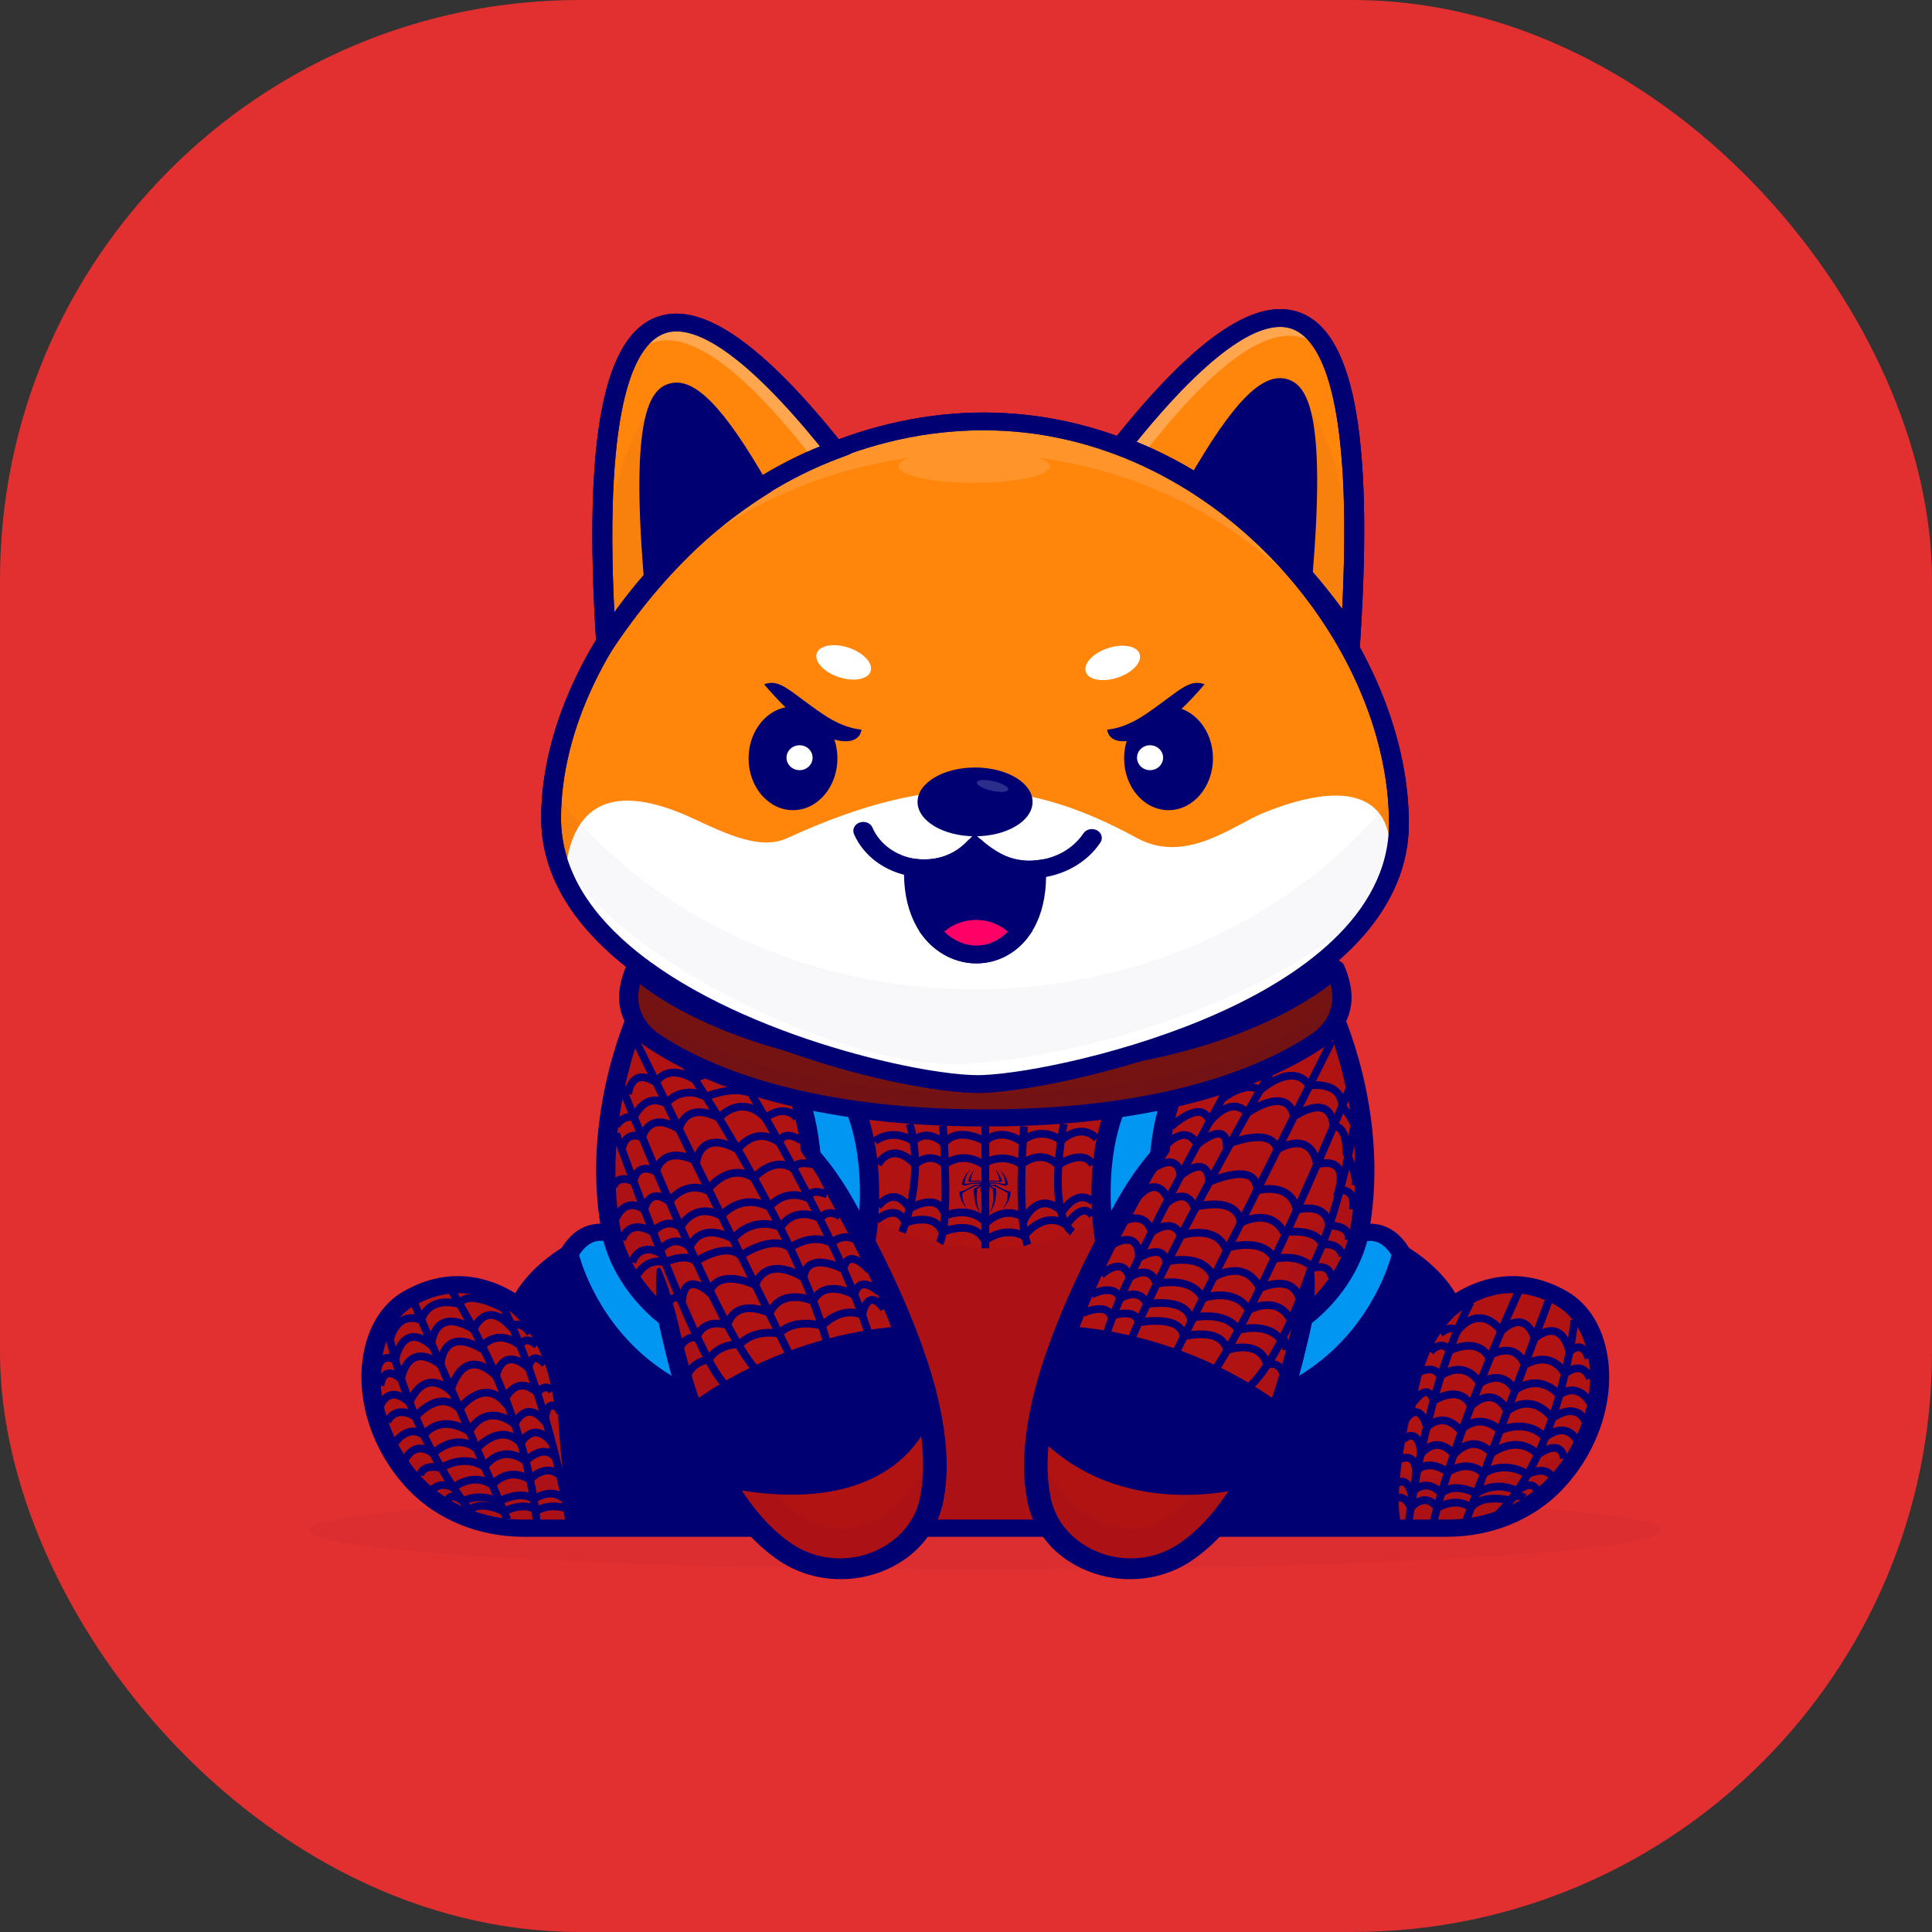 <svg width="50" height="50" viewBox="0 0 50 50" fill="none" xmlns="http://www.w3.org/2000/svg">
<rect x="0" y="0" width="50" height="50" fill="#333333" stroke="none"/>
<rect width="50" height="50" rx="15" fill="#E22F2F"/>
<g opacity="0.3">
<g opacity="0.3">
<path opacity="0.3" d="M43 39.606C43 40.163 35.165 40.613 25.5 40.613C15.835 40.613 8 40.163 8 39.606C8 39.05 15.835 38.599 25.5 38.599C35.165 38.599 43 39.05 43 39.606Z" fill="#000072"/>
</g>
</g>
<path d="M40.23 38.346C39.535 39.068 38.517 39.475 37.453 39.475H13.546C12.482 39.475 11.463 39.068 10.768 38.346C10.385 37.947 10.101 37.502 9.91 37.047C9.91 37.047 9.91 37.047 9.91 37.047C9.31 35.619 9.615 34.087 10.573 33.536C12.18 32.609 13.42 33.742 13.42 33.742C13.557 33.453 13.743 33.202 13.951 32.988C14.734 32.176 15.831 31.867 15.831 31.867C15.235 28.799 16.567 26.019 16.567 26.019C16.567 26.019 19.848 28.243 25.499 28.243C31.15 28.243 34.432 26.019 34.432 26.019C34.432 26.019 35.764 28.799 35.167 31.867C35.167 31.867 36.924 32.362 37.578 33.742C37.578 33.742 38.818 32.609 40.426 33.536C41.688 34.263 41.818 36.696 40.23 38.346Z" fill="#B11313"/>
<g opacity="0.3">
<g opacity="0.3">
<path opacity="0.3" d="M14.377 36.57C14.598 34.647 13.424 33.818 13.424 33.818C13.561 33.529 13.747 33.278 13.955 33.063C15.777 35.018 14.377 36.57 14.377 36.57Z" fill="#000072"/>
</g>
</g>
<g opacity="0.3">
<g opacity="0.3">
<path opacity="0.3" d="M36.635 36.57C36.413 34.647 37.588 33.818 37.588 33.818C37.451 33.529 37.265 33.278 37.057 33.063C35.235 35.018 36.635 36.57 36.635 36.57Z" fill="#000072"/>
</g>
</g>
<g opacity="0.3">
<g opacity="0.3">
<path opacity="0.3" d="M36.821 38.185C36.651 38.147 36.475 38.134 36.301 38.151C36.053 38.175 35.625 38.213 34.998 38.255C34.054 38.319 33.23 37.683 33.166 36.836C33.138 36.472 33.199 36.19 33.221 36.103C32.974 37.047 32.519 37.918 32.242 38.395C30.834 38.448 29.049 38.491 26.843 38.503C26.724 34.68 29.201 31.096 29.201 31.096C25.407 33.818 21.811 31.096 21.811 31.096C24.314 35.081 24.184 38.337 24.184 38.337L24.606 38.505C22.197 38.496 20.27 38.451 18.77 38.395C18.492 37.918 18.037 37.047 17.791 36.103C17.813 36.194 17.878 36.495 17.842 36.88C17.763 37.709 16.939 38.318 16.014 38.255C15.386 38.213 14.959 38.175 14.71 38.151C14.536 38.134 14.36 38.147 14.19 38.185C11.47 38.792 9.963 37.177 9.914 37.124C10.105 37.578 10.389 38.023 10.772 38.422C11.467 39.145 12.486 39.551 13.549 39.551H25.506H37.462C38.526 39.551 39.545 39.145 40.239 38.422C40.623 38.023 40.907 37.578 41.097 37.124C41.049 37.177 39.541 38.792 36.821 38.185Z" fill="#000072"/>
</g>
</g>
<g opacity="0.3">
<g opacity="0.3">
<path opacity="0.3" d="M17.785 36.102C17.78 36.083 17.777 36.073 17.777 36.073C17.78 36.082 17.782 36.092 17.785 36.102Z" fill="#000072"/>
</g>
</g>
<g opacity="0.3">
<g opacity="0.3">
<path opacity="0.3" d="M33.221 36.102C33.223 36.092 33.226 36.082 33.228 36.073C33.228 36.073 33.225 36.083 33.221 36.102Z" fill="#000072"/>
</g>
</g>
<path d="M25.496 39.327H37.453C38.456 39.327 39.4 38.944 40.042 38.276C40.873 37.413 41.282 36.218 41.111 35.157C41.011 34.535 40.712 34.04 40.292 33.798C38.87 32.978 37.8 33.932 37.755 33.972C37.697 34.025 37.613 34.049 37.532 34.035C37.451 34.021 37.383 33.972 37.35 33.904C36.747 32.633 35.109 32.159 35.093 32.155C34.974 32.121 34.901 32.014 34.923 31.904C35.397 29.466 34.613 27.184 34.313 26.437C33.415 26.963 30.323 28.54 25.499 28.54C20.675 28.54 17.583 26.963 16.685 26.437C16.385 27.184 15.601 29.466 16.076 31.904C16.097 32.014 16.024 32.121 15.906 32.155C15.889 32.159 14.248 32.638 13.648 33.904C13.616 33.972 13.547 34.021 13.466 34.035C13.385 34.049 13.301 34.025 13.243 33.972C13.199 33.932 12.119 32.983 10.706 33.798C10.286 34.04 9.987 34.535 9.887 35.157C9.716 36.218 10.125 37.413 10.956 38.276C11.599 38.944 12.543 39.327 13.546 39.327H25.496ZM37.453 39.772H13.546C12.398 39.772 11.318 39.332 10.581 38.566C9.659 37.608 9.205 36.278 9.397 35.093C9.519 34.333 9.889 33.741 10.438 33.424C11.745 32.67 12.848 33.163 13.333 33.469C13.948 32.46 15.088 31.965 15.554 31.797C15.036 28.774 16.284 26.119 16.339 26.006C16.369 25.943 16.429 25.896 16.503 25.879C16.577 25.861 16.655 25.875 16.716 25.916C16.748 25.938 20.007 28.096 25.499 28.096C30.991 28.096 34.25 25.938 34.283 25.916C34.343 25.875 34.422 25.861 34.495 25.879C34.569 25.896 34.629 25.943 34.659 26.006C34.714 26.119 35.963 28.774 35.444 31.797C35.91 31.965 37.05 32.46 37.665 33.469C38.15 33.163 39.252 32.67 40.56 33.424C41.109 33.741 41.479 34.333 41.602 35.093C41.793 36.278 41.339 37.608 40.417 38.566C39.68 39.332 38.6 39.772 37.453 39.772Z" fill="#000072"/>
<path d="M13.56 33.636C13.587 33.653 13.6 33.662 13.618 33.675C13.636 33.686 13.651 33.697 13.667 33.709C13.699 33.733 13.726 33.757 13.755 33.781C13.785 33.805 13.81 33.831 13.836 33.857C13.864 33.882 13.889 33.908 13.912 33.935C14.011 34.041 14.094 34.156 14.168 34.274C14.316 34.51 14.415 34.764 14.483 35.021C14.55 35.278 14.575 35.539 14.575 35.797C14.575 35.926 14.559 36.055 14.55 36.182C14.528 36.309 14.505 36.435 14.475 36.559C14.47 36.583 14.444 36.598 14.417 36.593C14.397 36.589 14.383 36.575 14.379 36.557L14.379 36.554C14.354 36.43 14.339 36.307 14.321 36.185L14.286 36.004C14.273 35.944 14.268 35.883 14.25 35.824C14.217 35.707 14.199 35.588 14.157 35.474C14.139 35.417 14.124 35.359 14.104 35.302L14.04 35.135C13.952 34.915 13.845 34.704 13.715 34.509C13.681 34.461 13.65 34.411 13.613 34.366L13.56 34.297L13.503 34.231C13.467 34.185 13.425 34.145 13.386 34.104C13.366 34.084 13.346 34.063 13.325 34.046C13.316 34.037 13.305 34.026 13.296 34.019C13.288 34.012 13.274 34 13.273 33.999L13.22 33.902C13.162 33.799 13.209 33.673 13.325 33.622C13.403 33.587 13.492 33.595 13.56 33.636Z" fill="#000072"/>
<path d="M37.714 33.999C37.713 34 37.699 34.012 37.691 34.019C37.682 34.026 37.672 34.037 37.662 34.046C37.641 34.063 37.621 34.084 37.601 34.104C37.562 34.145 37.52 34.185 37.484 34.231L37.427 34.297L37.374 34.366C37.337 34.411 37.306 34.461 37.272 34.509C37.142 34.704 37.035 34.915 36.947 35.135L36.883 35.302C36.863 35.359 36.849 35.417 36.83 35.474C36.788 35.588 36.77 35.707 36.737 35.824C36.719 35.883 36.714 35.944 36.702 36.004L36.666 36.185C36.648 36.307 36.633 36.43 36.608 36.554L36.608 36.557C36.603 36.581 36.578 36.597 36.551 36.593C36.531 36.59 36.516 36.576 36.512 36.559C36.482 36.435 36.459 36.309 36.437 36.182C36.428 36.055 36.412 35.926 36.412 35.797C36.412 35.539 36.437 35.278 36.504 35.021C36.572 34.764 36.671 34.51 36.819 34.274C36.893 34.156 36.976 34.041 37.075 33.935C37.098 33.908 37.124 33.882 37.151 33.857C37.177 33.831 37.202 33.805 37.232 33.781C37.261 33.757 37.288 33.733 37.32 33.709C37.337 33.697 37.351 33.686 37.369 33.675C37.387 33.662 37.4 33.653 37.427 33.636C37.534 33.571 37.679 33.596 37.751 33.691C37.8 33.756 37.804 33.837 37.767 33.902L37.714 33.999Z" fill="#000072"/>
<path d="M16.079 31.917L16.099 32.095L16.124 32.293C16.133 32.361 16.145 32.429 16.152 32.5C16.159 32.571 16.163 32.645 16.159 32.724L16.159 32.724C16.159 32.737 16.147 32.747 16.133 32.746C16.128 32.746 16.123 32.744 16.119 32.742C16.047 32.696 15.984 32.643 15.93 32.586C15.874 32.529 15.829 32.467 15.784 32.403C15.741 32.339 15.702 32.272 15.668 32.202C15.651 32.166 15.635 32.131 15.622 32.094C15.615 32.075 15.608 32.056 15.603 32.036C15.597 32.015 15.592 32 15.587 31.97C15.566 31.849 15.658 31.735 15.793 31.715C15.928 31.696 16.055 31.779 16.077 31.9C16.077 31.904 16.078 31.908 16.078 31.912L16.079 31.917Z" fill="#000072"/>
<path d="M35.417 31.97C35.412 32 35.408 32.015 35.402 32.036C35.396 32.056 35.39 32.075 35.383 32.094C35.37 32.131 35.353 32.166 35.337 32.202C35.303 32.272 35.263 32.339 35.22 32.403C35.176 32.467 35.13 32.529 35.075 32.586C35.02 32.643 34.958 32.696 34.885 32.742C34.874 32.749 34.858 32.747 34.85 32.736C34.847 32.733 34.846 32.729 34.845 32.724L34.845 32.724C34.841 32.645 34.846 32.571 34.853 32.5C34.859 32.429 34.871 32.361 34.88 32.293L34.905 32.095L34.925 31.917L34.926 31.913C34.94 31.79 35.062 31.701 35.198 31.714C35.334 31.726 35.433 31.835 35.419 31.957C35.419 31.962 35.418 31.966 35.417 31.97Z" fill="#000072"/>
<path d="M17.277 34.119C17.277 34.119 16.144 33.331 15.83 31.944C15.83 31.944 15.177 31.648 14.727 32.448C14.727 32.448 15.247 34.891 17.777 36.074C17.777 36.074 17.412 34.817 17.277 34.119Z" fill="#0096F2"/>
<path d="M14.988 32.481C15.09 32.854 15.64 34.557 17.391 35.611C17.28 35.208 17.133 34.651 17.049 34.239C16.787 34.035 15.932 33.296 15.618 32.116C15.475 32.094 15.219 32.12 14.988 32.481ZM17.777 36.297C17.738 36.297 17.699 36.289 17.663 36.272C15.056 35.053 14.505 32.595 14.483 32.491C14.473 32.442 14.48 32.392 14.505 32.349C14.787 31.849 15.155 31.707 15.414 31.677C15.701 31.642 15.917 31.736 15.941 31.746C16.009 31.777 16.057 31.834 16.072 31.9C16.363 33.185 17.419 33.937 17.429 33.945C17.478 33.979 17.511 34.028 17.521 34.082C17.652 34.762 18.013 36.006 18.017 36.019C18.041 36.104 18.008 36.194 17.931 36.248C17.887 36.281 17.832 36.297 17.777 36.297Z" fill="#000072"/>
<path d="M33.726 34.119C33.726 34.119 34.86 33.331 35.174 31.944C35.174 31.944 35.827 31.648 36.277 32.448C36.277 32.448 35.757 34.891 33.227 36.074C33.227 36.074 33.592 34.817 33.726 34.119Z" fill="#0096F2"/>
<path d="M33.952 34.239C33.868 34.651 33.721 35.208 33.61 35.611C35.361 34.557 35.911 32.854 36.013 32.481C35.873 32.261 35.709 32.139 35.522 32.117C35.469 32.111 35.422 32.113 35.383 32.119C35.068 33.298 34.215 34.035 33.952 34.239ZM33.224 36.297C33.169 36.297 33.115 36.281 33.07 36.248C32.993 36.194 32.96 36.104 32.985 36.019C32.988 36.006 33.349 34.762 33.48 34.082C33.49 34.028 33.523 33.979 33.572 33.945C33.583 33.937 34.639 33.185 34.929 31.9C34.944 31.834 34.992 31.777 35.06 31.746C35.084 31.736 35.3 31.642 35.587 31.677C35.846 31.707 36.215 31.849 36.496 32.349C36.521 32.393 36.529 32.442 36.518 32.491C36.496 32.595 35.946 35.053 33.339 36.272C33.303 36.288 33.263 36.297 33.224 36.297Z" fill="#000072"/>
<path d="M20.695 28.445C20.695 28.445 21.121 29.528 20.998 31.107L22.401 32.201C22.401 32.201 22.768 30.294 22.143 28.709L20.695 28.445Z" fill="#0096F2"/>
<path d="M21.249 31.01L22.208 31.758C22.273 31.149 22.329 29.956 21.95 28.9L21.039 28.734C21.157 29.173 21.314 29.982 21.249 31.01ZM22.397 32.422C22.338 32.422 22.28 32.403 22.234 32.367L20.832 31.273C20.773 31.227 20.742 31.159 20.747 31.09C20.864 29.581 20.461 28.528 20.457 28.518C20.428 28.442 20.446 28.358 20.504 28.298C20.563 28.238 20.653 28.211 20.74 28.226L22.188 28.49C22.274 28.506 22.344 28.56 22.373 28.634C23.011 30.254 22.656 32.157 22.641 32.237C22.626 32.316 22.564 32.382 22.48 32.409C22.453 32.418 22.425 32.422 22.397 32.422Z" fill="#000072"/>
<path d="M30.307 28.445C30.307 28.445 29.881 29.528 30.004 31.107L28.601 32.201C28.601 32.201 28.235 30.294 28.859 28.709L30.307 28.445Z" fill="#0096F2"/>
<path d="M29.049 28.9C28.67 29.958 28.725 31.15 28.791 31.758L29.75 31.01C29.685 29.982 29.842 29.173 29.96 28.734L29.049 28.9ZM28.602 32.422C28.574 32.422 28.546 32.418 28.519 32.409C28.435 32.382 28.373 32.316 28.358 32.237C28.343 32.157 27.988 30.254 28.627 28.634C28.655 28.56 28.726 28.506 28.811 28.49L30.259 28.226C30.346 28.21 30.437 28.238 30.495 28.298C30.554 28.358 30.571 28.442 30.542 28.518C30.535 28.534 30.135 29.585 30.252 31.09C30.258 31.159 30.226 31.227 30.168 31.273L28.765 32.367C28.719 32.403 28.661 32.422 28.602 32.422Z" fill="#000072"/>
<path d="M24.101 38.856C23.748 40.41 21.736 41.122 20.322 40.169C19.215 39.424 18 37.719 17.249 33.982C17.178 33.623 17.11 33.246 17.047 32.849L17.525 32.443L20.694 29.748C20.694 29.748 23.815 34.082 24.161 37.404V37.405C24.215 37.92 24.203 38.41 24.101 38.856Z" fill="#B11313"/>
<g opacity="0.3">
<g opacity="0.3">
<path opacity="0.3" d="M24.1 38.856C23.747 40.41 21.735 41.122 20.321 40.169C19.215 39.424 17.999 37.719 17.248 33.982C16.192 33.411 15.829 31.943 15.829 31.943C15.373 29.994 15.899 28.197 15.899 28.197C15.798 30.569 16.849 31.701 17.282 32.064C17.402 32.166 17.487 32.296 17.523 32.441C17.524 32.441 17.524 32.442 17.524 32.443C18.298 35.514 19.594 39.254 21.474 39.522C23.29 39.781 24.072 37.66 24.16 37.405C24.215 37.92 24.202 38.41 24.1 38.856Z" fill="#000072"/>
</g>
</g>
<path d="M20.966 29.541C21.327 29.894 21.613 30.287 21.871 30.693C22 30.897 22.117 31.105 22.233 31.315C22.349 31.524 22.463 31.734 22.574 31.946C23.019 32.791 23.424 33.657 23.76 34.548C24.097 35.438 24.368 36.358 24.467 37.316C24.515 37.794 24.517 38.283 24.427 38.773C24.407 38.893 24.378 39.022 24.334 39.146C24.294 39.272 24.238 39.392 24.176 39.511C24.048 39.745 23.877 39.962 23.673 40.149C23.262 40.52 22.718 40.77 22.14 40.843C21.852 40.884 21.556 40.875 21.269 40.829C20.982 40.78 20.705 40.688 20.452 40.561C20.328 40.495 20.203 40.423 20.095 40.343L19.934 40.224C19.879 40.185 19.832 40.14 19.782 40.098C19.732 40.055 19.68 40.014 19.634 39.968L19.496 39.832C19.4 39.743 19.321 39.644 19.236 39.549C18.905 39.163 18.641 38.742 18.41 38.313C18.174 37.885 17.994 37.44 17.82 36.994C17.659 36.545 17.511 36.094 17.39 35.637C17.33 35.409 17.266 35.182 17.217 34.952C17.167 34.722 17.107 34.494 17.07 34.262C16.989 33.8 16.951 33.332 16.995 32.857C16.998 32.83 17.024 32.81 17.054 32.812C17.075 32.814 17.092 32.826 17.1 32.842L17.101 32.843C17.203 33.064 17.281 33.287 17.349 33.511C17.415 33.735 17.483 33.958 17.535 34.183C17.585 34.409 17.643 34.633 17.698 34.857C17.75 35.083 17.817 35.304 17.88 35.526C18.006 35.971 18.158 36.408 18.322 36.84C18.498 37.267 18.679 37.693 18.909 38.094C19.134 38.497 19.391 38.884 19.693 39.232C19.771 39.316 19.844 39.407 19.929 39.484L20.052 39.604C20.094 39.644 20.14 39.679 20.183 39.717C20.228 39.753 20.269 39.793 20.316 39.826L20.456 39.927C20.548 39.994 20.643 40.047 20.741 40.099C20.94 40.197 21.155 40.266 21.377 40.303C21.599 40.336 21.827 40.342 22.05 40.308C22.498 40.249 22.919 40.049 23.235 39.762C23.393 39.617 23.525 39.451 23.625 39.269C23.673 39.178 23.718 39.084 23.749 38.986C23.784 38.889 23.806 38.79 23.824 38.681C23.905 38.255 23.905 37.809 23.862 37.364C23.818 36.918 23.73 36.472 23.616 36.03C23.502 35.588 23.36 35.149 23.203 34.714C22.886 33.844 22.499 32.992 22.072 32.155C21.965 31.946 21.855 31.738 21.743 31.531C21.631 31.323 21.514 31.119 21.405 30.91C21.186 30.494 20.979 30.07 20.815 29.622L20.815 29.621C20.799 29.579 20.825 29.533 20.872 29.519C20.907 29.509 20.943 29.519 20.966 29.541Z" fill="#000072"/>
<path d="M17.943 36.793C17.876 36.793 17.81 36.769 17.761 36.722C17.668 36.632 17.674 36.491 17.775 36.408C17.867 36.332 20.064 34.539 23.427 34.314C23.564 34.304 23.683 34.396 23.693 34.519C23.703 34.641 23.601 34.748 23.464 34.757C20.279 34.97 18.132 36.717 18.111 36.734C18.063 36.773 18.003 36.793 17.943 36.793Z" fill="#000072"/>
<path d="M26.9 38.858C27.253 40.412 29.265 41.124 30.679 40.171C31.786 39.425 33.001 37.721 33.752 33.984C33.824 33.625 33.892 33.248 33.954 32.851L33.476 32.445L30.308 29.75C30.308 29.75 27.186 34.084 26.84 37.407V37.407C26.786 37.922 26.799 38.412 26.9 38.858Z" fill="#B11313"/>
<g opacity="0.3">
<g opacity="0.3">
<path opacity="0.3" d="M26.892 38.856C27.245 40.41 29.257 41.122 30.671 40.169C31.778 39.424 32.993 37.719 33.744 33.982C34.801 33.411 35.164 31.943 35.164 31.943C35.62 29.994 35.094 28.197 35.094 28.197C35.194 30.569 34.144 31.701 33.711 32.064C33.59 32.166 33.506 32.296 33.469 32.441C33.469 32.441 33.469 32.442 33.469 32.443C32.695 35.514 31.399 39.254 29.518 39.522C27.703 39.781 26.92 37.66 26.832 37.405C26.778 37.92 26.791 38.41 26.892 38.856Z" fill="#000072"/>
</g>
</g>
<path d="M30.186 29.622C30.023 30.07 29.816 30.494 29.596 30.91C29.488 31.119 29.37 31.323 29.259 31.531C29.146 31.738 29.037 31.946 28.93 32.155C28.502 32.992 28.116 33.844 27.799 34.714C27.641 35.149 27.499 35.588 27.386 36.03C27.272 36.472 27.183 36.918 27.14 37.364C27.096 37.809 27.097 38.255 27.177 38.681C27.195 38.79 27.218 38.889 27.253 38.986C27.284 39.084 27.329 39.178 27.376 39.269C27.476 39.451 27.609 39.617 27.766 39.762C28.083 40.049 28.504 40.249 28.951 40.308C29.175 40.342 29.403 40.336 29.625 40.303C29.847 40.266 30.061 40.197 30.26 40.099C30.359 40.047 30.453 39.994 30.546 39.927L30.685 39.826C30.732 39.793 30.774 39.753 30.819 39.717C30.862 39.679 30.908 39.644 30.949 39.604L31.073 39.484C31.158 39.407 31.23 39.316 31.308 39.232C31.61 38.884 31.867 38.497 32.093 38.094C32.323 37.693 32.504 37.267 32.68 36.84C32.844 36.408 32.995 35.971 33.122 35.526C33.184 35.304 33.252 35.083 33.304 34.857C33.358 34.633 33.417 34.409 33.466 34.183C33.518 33.958 33.587 33.735 33.653 33.511C33.72 33.287 33.798 33.064 33.901 32.843L33.902 32.842C33.913 32.817 33.945 32.805 33.973 32.816C33.992 32.823 34.004 32.839 34.006 32.857C34.051 33.332 34.013 33.8 33.932 34.262C33.895 34.494 33.835 34.722 33.784 34.952C33.736 35.182 33.671 35.409 33.611 35.637C33.49 36.094 33.343 36.545 33.181 36.994C33.007 37.44 32.827 37.885 32.592 38.313C32.36 38.742 32.097 39.163 31.766 39.549C31.68 39.644 31.601 39.743 31.506 39.832L31.368 39.968C31.322 40.014 31.269 40.055 31.22 40.098C31.169 40.14 31.122 40.185 31.068 40.224L30.906 40.343C30.799 40.423 30.674 40.495 30.55 40.561C30.297 40.688 30.02 40.78 29.733 40.829C29.446 40.875 29.15 40.884 28.862 40.843C28.284 40.77 27.74 40.52 27.328 40.149C27.125 39.962 26.954 39.745 26.825 39.511C26.764 39.392 26.707 39.272 26.667 39.146C26.623 39.022 26.594 38.893 26.575 38.773C26.484 38.283 26.487 37.794 26.535 37.316C26.634 36.358 26.905 35.438 27.241 34.548C27.578 33.657 27.983 32.791 28.427 31.946C28.538 31.734 28.652 31.524 28.768 31.315C28.885 31.105 29.002 30.897 29.13 30.693C29.389 30.287 29.674 29.894 30.035 29.541C30.069 29.509 30.125 29.506 30.162 29.537C30.189 29.559 30.197 29.592 30.187 29.621L30.186 29.622Z" fill="#000072"/>
<path d="M33.059 36.793C32.999 36.793 32.939 36.773 32.891 36.734C32.87 36.716 30.723 34.97 27.538 34.757C27.401 34.748 27.299 34.641 27.309 34.519C27.32 34.396 27.439 34.304 27.575 34.314C30.939 34.539 33.136 36.331 33.227 36.408C33.328 36.491 33.334 36.632 33.241 36.722C33.192 36.769 33.126 36.793 33.059 36.793Z" fill="#000072"/>
<path d="M25.504 27.603C31.982 27.603 34.554 25.065 34.554 25.065C34.554 25.065 34.662 25.283 34.715 25.594C34.801 26.108 34.558 26.624 34.094 26.936C33.075 27.623 30.48 28.932 25.501 28.932C20.522 28.932 17.926 27.623 16.907 26.936C16.444 26.624 16.2 26.108 16.287 25.594C16.34 25.283 16.447 25.065 16.447 25.065C16.447 25.065 19.02 27.603 25.497 27.603" fill="#751313"/>
<g opacity="0.3">
<g opacity="0.3">
<path opacity="0.3" d="M34.693 25.475C34.609 25.797 34.401 26.09 34.096 26.296C33.077 26.982 30.482 28.291 25.503 28.291C20.524 28.291 17.928 26.982 16.909 26.296C16.605 26.09 16.396 25.797 16.313 25.475C16.304 25.513 16.296 25.552 16.289 25.594C16.202 26.108 16.445 26.624 16.909 26.936C17.928 27.623 20.524 28.932 25.503 28.932C30.482 28.932 33.077 27.623 34.096 26.936C34.56 26.624 34.803 26.108 34.717 25.594C34.709 25.552 34.701 25.513 34.693 25.475Z" fill="#000072"/>
</g>
</g>
<path d="M25.5 29.154C20.528 29.154 17.889 27.876 16.758 27.114C16.216 26.749 15.942 26.154 16.042 25.561C16.099 25.225 16.216 24.985 16.221 24.975C16.255 24.907 16.325 24.858 16.408 24.846C16.49 24.834 16.574 24.86 16.631 24.916C16.655 24.94 19.223 27.381 25.497 27.381V27.825C20.139 27.825 17.42 26.13 16.565 25.47C16.553 25.519 16.541 25.572 16.532 25.628C16.459 26.059 16.66 26.492 17.056 26.759C18.137 27.488 20.672 28.71 25.5 28.71C30.329 28.71 32.864 27.488 33.945 26.759C34.342 26.492 34.542 26.059 34.469 25.628C34.46 25.572 34.448 25.519 34.436 25.47C33.581 26.13 30.863 27.825 25.504 27.825V27.381C31.799 27.381 34.346 24.941 34.371 24.916C34.427 24.86 34.511 24.834 34.593 24.846C34.676 24.858 34.746 24.907 34.78 24.975C34.785 24.985 34.902 25.225 34.959 25.561C35.059 26.154 34.785 26.749 34.243 27.114C33.112 27.876 30.473 29.154 25.5 29.154Z" fill="#000072"/>
<path d="M16.457 26.944L20.451 35.098" stroke="#000072" stroke-width="0.2" stroke-miterlimit="10"/>
<path d="M30.385 35.098L34.464 26.944" stroke="#000072" stroke-width="0.2" stroke-miterlimit="10"/>
<path fill-rule="evenodd" clip-rule="evenodd" d="M25.208 30.273C25.206 30.292 25.193 30.31 25.184 30.329C25.175 30.348 25.168 30.368 25.16 30.388C25.141 30.439 25.123 30.489 25.124 30.555C25.19 30.563 25.273 30.558 25.333 30.55C25.365 30.563 25.386 30.583 25.416 30.598C25.41 30.573 25.438 30.568 25.461 30.561C25.45 30.572 25.434 30.579 25.44 30.599C25.453 30.605 25.456 30.59 25.467 30.588C25.482 30.599 25.501 30.599 25.517 30.588C25.529 30.59 25.526 30.6 25.538 30.601C25.556 30.587 25.53 30.572 25.523 30.561C25.545 30.568 25.57 30.573 25.568 30.596C25.592 30.587 25.621 30.565 25.645 30.55C25.707 30.558 25.787 30.562 25.86 30.557C25.857 30.446 25.813 30.361 25.77 30.274C25.782 30.274 25.782 30.283 25.785 30.287C25.829 30.346 25.869 30.413 25.901 30.484C25.906 30.495 25.914 30.509 25.919 30.523C25.924 30.535 25.933 30.556 25.931 30.563C25.926 30.578 25.886 30.583 25.877 30.596C25.853 30.578 25.781 30.583 25.714 30.581C25.695 30.581 25.669 30.577 25.657 30.579C25.631 30.584 25.62 30.607 25.607 30.619C25.643 30.621 25.672 30.599 25.705 30.598C25.725 30.596 25.756 30.606 25.782 30.61C25.859 30.623 25.944 30.633 26.014 30.647C26.018 30.5 25.957 30.378 25.874 30.278C25.956 30.348 26.012 30.429 26.053 30.524C26.06 30.541 26.066 30.557 26.071 30.574C26.077 30.598 26.078 30.627 26.098 30.645C26.073 30.661 26.043 30.675 26.017 30.691C25.944 30.664 25.803 30.625 25.684 30.632C25.655 30.634 25.63 30.642 25.61 30.654C25.646 30.663 25.671 30.664 25.72 30.663C25.732 30.663 25.749 30.66 25.758 30.661C25.769 30.663 25.785 30.676 25.8 30.685C25.886 30.738 25.963 30.776 26.065 30.818C26.097 30.831 26.115 30.845 26.151 30.827C26.157 31 26.082 31.128 25.99 31.245C25.98 31.259 25.973 31.275 25.955 31.285C26.024 31.186 26.077 31.067 26.077 30.928C26.077 30.913 26.081 30.895 26.077 30.882C26.07 30.864 26.023 30.845 25.996 30.829C25.919 30.786 25.858 30.755 25.773 30.714C25.756 30.706 25.742 30.695 25.729 30.692C25.714 30.689 25.691 30.688 25.675 30.687C25.655 30.685 25.635 30.684 25.618 30.683C25.651 30.705 25.703 30.732 25.749 30.753C25.758 30.757 25.767 30.751 25.776 30.751C25.787 30.954 25.762 31.153 25.669 31.302C25.647 31.337 25.622 31.372 25.583 31.398C25.71 31.258 25.719 31.017 25.693 30.805C25.72 30.791 25.708 30.779 25.684 30.762C25.657 30.742 25.61 30.715 25.58 30.705C25.578 30.715 25.583 30.724 25.589 30.733C25.595 30.741 25.607 30.748 25.61 30.756C25.614 30.773 25.603 30.808 25.598 30.827C25.579 30.89 25.54 30.959 25.505 31.006C25.493 31.005 25.502 30.991 25.493 30.988C25.48 30.988 25.488 31.002 25.482 31.006C25.441 30.963 25.406 30.892 25.386 30.827C25.379 30.804 25.369 30.776 25.374 30.756C25.379 30.74 25.407 30.726 25.404 30.707C25.377 30.711 25.352 30.727 25.33 30.742C25.308 30.756 25.286 30.771 25.27 30.787C25.272 30.795 25.285 30.797 25.288 30.804C25.269 31.017 25.269 31.258 25.401 31.397C25.387 31.395 25.381 31.385 25.374 31.378C25.252 31.258 25.218 31.072 25.205 30.88C25.202 30.838 25.199 30.796 25.208 30.754C25.21 30.746 25.226 30.759 25.235 30.753C25.282 30.731 25.324 30.706 25.369 30.683C25.33 30.687 25.287 30.686 25.252 30.694C25.222 30.701 25.189 30.722 25.16 30.736C25.073 30.78 24.981 30.827 24.907 30.877C24.892 31.039 24.953 31.171 25.026 31.285C24.921 31.159 24.823 31.019 24.833 30.827C24.873 30.851 24.934 30.813 24.967 30.798C25.057 30.758 25.153 30.706 25.223 30.661C25.273 30.666 25.332 30.662 25.374 30.656C25.322 30.615 25.187 30.635 25.107 30.65C25.053 30.66 25.002 30.675 24.97 30.691C24.939 30.678 24.915 30.661 24.886 30.647C24.907 30.614 24.912 30.56 24.928 30.523C24.967 30.432 25.029 30.352 25.104 30.278C25.102 30.292 25.086 30.304 25.077 30.317C25.012 30.405 24.969 30.516 24.967 30.645C25.035 30.635 25.118 30.623 25.199 30.61C25.225 30.606 25.253 30.597 25.273 30.598C25.306 30.598 25.337 30.619 25.374 30.619C25.366 30.602 25.349 30.59 25.33 30.579C25.268 30.584 25.2 30.577 25.145 30.583C25.14 30.584 25.132 30.585 25.124 30.588C25.125 30.588 25.107 30.596 25.11 30.596C25.097 30.596 25.067 30.569 25.053 30.566C25.082 30.454 25.146 30.364 25.208 30.273Z" fill="#000072"/>
<path fill-rule="evenodd" clip-rule="evenodd" d="M25.502 29.154V32.305V29.154Z" fill="#000072"/>
<path d="M25.502 29.154V32.305" stroke="#000072" stroke-width="0.2" stroke-miterlimit="10"/>
<path d="M24.404 29.132C24.404 29.132 24.597 31.713 24.314 32.17" stroke="#000072" stroke-width="0.2" stroke-miterlimit="10"/>
<path d="M23.538 29.084C23.538 29.084 23.973 30.278 23.344 31.891" stroke="#000072" stroke-width="0.2" stroke-miterlimit="10"/>
<path d="M26.502 29.153C26.502 29.153 26.3 31.44 26.592 32.219" stroke="#000072" stroke-width="0.2" stroke-miterlimit="10"/>
<path d="M27.531 29.084C27.531 29.084 27.069 31.351 27.755 31.891" stroke="#000072" stroke-width="0.2" stroke-miterlimit="10"/>
<path d="M22.637 29.537C22.637 29.537 23.072 29.165 23.643 29.537C23.643 29.537 23.94 29.168 24.435 29.588C24.435 29.588 24.705 29.128 25.5 29.537C25.5 29.537 25.835 29.152 26.437 29.537C26.437 29.537 26.91 29.11 27.463 29.516C27.463 29.516 27.957 29.034 28.384 29.464" stroke="#000072" stroke-width="0.2" stroke-miterlimit="10"/>
<path d="M25.438 30.128C25.422 30.118 25.407 30.109 25.391 30.1C24.85 29.789 24.457 30.137 24.457 30.137C24.056 29.763 23.684 30.137 23.684 30.137C23.06 29.484 22.723 30.137 22.723 30.137" stroke="#000072" stroke-width="0.2" stroke-miterlimit="10"/>
<path d="M25.422 30.135C25.422 30.135 25.915 29.78 26.434 30.135C26.434 30.135 26.938 29.696 27.38 30.154C27.38 30.154 28.035 29.702 28.28 30.145" stroke="#000072" stroke-width="0.2" stroke-miterlimit="10"/>
<path d="M22.723 31.226C22.723 31.226 23.123 30.635 23.544 31.276C23.544 31.276 24.3 30.808 24.461 31.462C24.461 31.462 25.087 31.177 25.524 31.646C25.524 31.646 25.988 31.16 26.524 31.531C26.524 31.531 26.883 30.788 27.489 31.361C27.489 31.361 27.863 30.741 28.28 31.095" stroke="#000072" stroke-width="0.2" stroke-miterlimit="10"/>
<path d="M22.684 31.581C22.684 31.581 23.205 31.106 23.433 31.647C23.433 31.647 24.184 31.343 24.394 31.89C24.394 31.89 25.17 31.525 25.493 32.109C25.493 32.109 25.952 31.721 26.504 31.985C26.504 31.985 27.012 31.3 27.599 31.704C27.599 31.704 28.017 31.064 28.267 31.463" stroke="#000072" stroke-width="0.2" stroke-miterlimit="10"/>
<path d="M18.109 36.732C18.109 36.732 20.421 34.553 23.342 34.764L24.006 36.593C24.006 36.593 23.288 39.309 18.763 38.394L18.109 36.732Z" fill="#000072"/>
<path d="M18.109 36.732C18.109 36.732 20.421 34.553 23.342 34.764L24.006 36.593C24.006 36.593 23.288 39.309 18.763 38.394L18.109 36.732Z" stroke="#000072" stroke-width="0.2" stroke-miterlimit="10"/>
<path d="M26.891 37.043L27.571 34.448L30.778 35.323L32.689 36.295V37.043L32.24 38.394C32.24 38.394 29.029 39.342 26.891 37.043Z" fill="#000072"/>
<path d="M26.891 37.043L27.571 34.448L30.778 35.323L32.689 36.295V37.043L32.24 38.394C32.24 38.394 29.029 39.342 26.891 37.043Z" stroke="#000072" stroke-width="0.2" stroke-miterlimit="10"/>
<path d="M10.66 33.587L13.129 39.328" stroke="#000072" stroke-width="0.2" stroke-miterlimit="10"/>
<path d="M10.02 34.312C10.02 34.312 10.446 36.97 12.308 39.285" stroke="#000072" stroke-width="0.2" stroke-miterlimit="10"/>
<path d="M11.662 33.367C11.662 33.367 13.59 36.303 13.888 39.375" stroke="#000072" stroke-width="0.2" stroke-miterlimit="10"/>
<path d="M12.898 33.587C12.898 33.587 14.068 35.678 14.727 39.328" stroke="#000072" stroke-width="0.2" stroke-miterlimit="10"/>
<path d="M9.758 35.553C9.758 35.553 9.763 34.965 10.229 35.193C10.229 35.193 10.402 34.164 11.164 34.817C11.164 34.817 11.193 33.773 12.258 34.399C12.258 34.399 12.561 33.633 13.199 34.313C13.199 34.313 13.515 34.156 13.719 34.51" stroke="#000072" stroke-width="0.2" stroke-miterlimit="10"/>
<path d="M10.09 34.672C10.09 34.672 10.253 33.911 10.904 34.163C10.904 34.163 11.033 33.538 11.891 33.746C11.891 33.746 12.017 33.337 13.035 33.86" stroke="#000072" stroke-width="0.2" stroke-miterlimit="10"/>
<path d="M9.848 35.865C9.848 35.865 9.884 35.276 10.381 35.686C10.381 35.686 10.537 34.666 11.406 35.323C11.406 35.323 11.429 34.324 12.439 34.889C12.439 34.889 12.811 34.331 13.459 34.817C13.459 34.817 13.575 34.527 13.898 34.817" stroke="#000072" stroke-width="0.2" stroke-miterlimit="10"/>
<path d="M9.848 36.371C9.848 36.371 10.049 35.804 10.601 36.296C10.601 36.296 10.939 35.371 11.662 35.997C11.662 35.997 11.953 34.762 12.839 35.611C12.839 35.611 12.977 34.804 13.682 35.401C13.682 35.401 13.735 34.906 14.107 35.303" stroke="#000072" stroke-width="0.2" stroke-miterlimit="10"/>
<path d="M10.02 36.799C10.02 36.799 10.207 36.332 10.754 36.667C10.754 36.667 11.349 35.931 11.894 36.458C11.894 36.458 12.48 35.665 13.039 36.268C13.039 36.268 13.329 35.524 13.904 36.042C13.904 36.042 14.117 35.764 14.289 36.004" stroke="#000072" stroke-width="0.2" stroke-miterlimit="10"/>
<path d="M10.215 37.348C10.215 37.348 10.545 36.839 10.968 37.143C10.968 37.143 11.338 36.563 12.145 37.046C12.145 37.046 12.529 36.262 13.32 36.854C13.32 36.854 13.605 36.187 14.106 36.792C14.106 36.792 14.108 36.144 14.458 36.458" stroke="#000072" stroke-width="0.2" stroke-miterlimit="10"/>
<path d="M10.461 37.988V37.825C10.461 37.825 10.682 37.23 11.213 37.618C11.213 37.618 11.76 37.056 12.339 37.49C12.339 37.49 12.938 36.787 13.48 37.347C13.48 37.347 13.806 36.733 14.29 37.345" stroke="#000072" stroke-width="0.2" stroke-miterlimit="10"/>
<path d="M10.873 38.19C10.873 38.19 10.894 37.873 11.419 37.99C11.419 37.99 11.982 37.608 12.542 37.964C12.542 37.964 12.937 37.336 13.607 37.812C13.607 37.812 14.071 37.322 14.389 37.737" stroke="#000072" stroke-width="0.2" stroke-miterlimit="10"/>
<path d="M11.164 38.582C11.164 38.582 11.367 38.305 11.738 38.502C11.738 38.502 12.22 38.082 12.744 38.431C12.744 38.431 13.108 37.936 13.72 38.292C13.72 38.292 14.109 37.841 14.496 38.187" stroke="#000072" stroke-width="0.2" stroke-miterlimit="10"/>
<path d="M11.565 38.863C11.565 38.863 11.628 38.57 11.976 38.85C11.976 38.85 12.383 38.616 12.898 38.863C12.898 38.863 13.459 38.548 13.812 38.796C13.812 38.796 14.271 38.487 14.577 38.782" stroke="#000072" stroke-width="0.2" stroke-miterlimit="10"/>
<path d="M12.154 39.069C12.154 39.069 12.425 38.814 13.039 39.119C13.039 39.119 13.376 38.935 13.684 39C13.729 39.009 13.772 39.023 13.814 39.044" stroke="#000072" stroke-width="0.2" stroke-miterlimit="10"/>
<path d="M13.855 39.121C13.855 39.121 14.168 38.876 14.698 39.045" stroke="#000072" stroke-width="0.2" stroke-miterlimit="10"/>
<path d="M14.459 36.372C14.366 36.562 14.727 39.549 14.727 39.549H19.235L19.139 39.328L18.111 37.569L17.468 35.916C16.009 35.731 14.578 32.668 14.578 32.668L13.562 33.636L13.813 34.163L14.288 35.148L14.459 36.372Z" fill="#000072"/>
<path d="M40.16 33.449L37.953 39.328" stroke="#000072" stroke-width="0.2" stroke-miterlimit="10"/>
<path d="M40.748 34.166C40.748 34.166 40.355 37.918 38.514 39.418" stroke="#000072" stroke-width="0.2" stroke-miterlimit="10"/>
<path d="M39.308 33.412C39.308 33.412 37.813 36.631 37.103 39.363" stroke="#000072" stroke-width="0.2" stroke-miterlimit="10"/>
<path d="M38.064 33.694C38.064 33.694 36.976 35.523 36.412 39.703" stroke="#000072" stroke-width="0.2" stroke-miterlimit="10"/>
<path d="M41.111 35.158C41.111 35.158 40.992 34.638 40.615 34.988C40.615 34.988 40.457 34.059 39.714 34.633C39.714 34.633 39.504 33.84 38.851 34.449C38.851 34.449 38.343 33.692 37.71 34.449C37.71 34.449 37.58 34.258 37.273 34.51" stroke="#000072" stroke-width="0.2" stroke-miterlimit="10"/>
<path d="M41.149 35.684C41.149 35.684 41.01 35.173 40.495 35.552C40.495 35.552 40.196 34.913 39.455 35.323C39.455 35.323 39.281 34.675 38.51 35.097C38.51 35.097 38.282 34.604 37.515 34.954C37.515 34.954 37.335 34.642 37.014 34.982" stroke="#000072" stroke-width="0.2" stroke-miterlimit="10"/>
<path d="M41.146 36.297C41.146 36.297 40.853 35.747 40.351 36.103C40.351 36.103 39.882 35.507 39.204 35.983C39.204 35.983 38.948 35.402 38.296 35.799C38.296 35.799 37.962 35.158 37.27 35.611C37.27 35.611 37.144 35.273 36.641 35.553" stroke="#000072" stroke-width="0.2" stroke-miterlimit="10"/>
<path d="M41.027 36.793C41.027 36.793 40.854 36.25 40.169 36.7C40.169 36.7 39.702 36.003 39.005 36.519C39.005 36.519 38.703 35.809 38.065 36.389C38.065 36.389 37.863 35.811 37.103 36.25C37.103 36.25 36.991 35.798 36.667 36.186C36.342 36.574 36.581 36.179 36.581 36.179" stroke="#000072" stroke-width="0.2" stroke-miterlimit="10"/>
<path d="M40.843 37.332C40.843 37.332 40.595 36.725 39.984 37.202C39.984 37.202 39.602 36.706 38.817 37.019C38.817 37.019 38.343 36.508 37.792 37.019C37.792 37.019 37.418 36.499 36.926 36.932C36.926 36.932 36.734 36.08 36.272 36.904" stroke="#000072" stroke-width="0.2" stroke-miterlimit="10"/>
<path d="M40.471 37.752C40.471 37.752 40.456 37.198 39.797 37.644C39.797 37.644 39.362 37.1 38.598 37.611C38.598 37.611 38.184 37.052 37.625 37.643C37.625 37.643 37.244 37.101 36.772 37.626C36.772 37.626 36.757 36.722 36.119 37.43" stroke="#000072" stroke-width="0.2" stroke-miterlimit="10"/>
<path d="M40.156 38.221C40.156 38.221 40.058 37.918 39.531 38.152C39.531 38.152 38.959 37.767 38.394 38.142C38.394 38.142 38.068 37.731 37.471 38.099C37.471 38.099 36.98 37.715 36.642 38.083C36.642 38.083 36.672 37.396 35.955 37.924" stroke="#000072" stroke-width="0.2" stroke-miterlimit="10"/>
<path d="M39.777 38.588C39.777 38.588 39.696 38.247 39.259 38.588C39.259 38.588 38.762 38.289 38.204 38.65C38.204 38.65 37.654 38.338 37.301 38.65C37.301 38.65 36.922 38.19 36.522 38.65C36.522 38.65 36.399 38.042 36.012 38.543" stroke="#000072" stroke-width="0.2" stroke-miterlimit="10"/>
<path d="M39.445 38.764C39.445 38.764 39.263 38.615 39.081 38.831C39.081 38.831 38.355 38.639 38.066 39.023C38.066 39.023 37.754 38.719 37.195 39.023C37.195 39.023 36.922 38.573 36.513 39.023C36.513 39.023 36.288 38.425 35.865 39.023" stroke="#000072" stroke-width="0.2" stroke-miterlimit="10"/>
<path d="M33.683 35.869L35.132 34.616L36.271 32.883L36.413 32.498L37.369 33.449L37.444 33.921L36.926 34.449L36.643 35.097L36.522 35.869V36.283L36.512 36.559C36.512 36.559 36.017 38.651 36.271 39.474L31.859 39.572L31.715 39.328L32.436 38.073L33.227 36.407L33.683 35.869Z" fill="#000072"/>
<path d="M32.875 27.748C32.875 27.748 29.344 33.894 28.947 35.609" stroke="#000072" stroke-width="0.2" stroke-miterlimit="10"/>
<path d="M31.746 28.221C31.746 28.221 28.294 34.417 28.599 34.941" stroke="#000072" stroke-width="0.2" stroke-miterlimit="10"/>
<path d="M35.044 27.883C35.044 27.883 32.42 34.293 31.199 35.791" stroke="#000072" stroke-width="0.2" stroke-miterlimit="10"/>
<path d="M30.311 29.155C30.311 29.155 31.109 28.397 31.307 29.03C31.307 29.03 31.843 28.322 32.28 28.806C32.28 28.806 33.32 28.055 33.487 28.896C33.487 28.896 34.433 28.227 34.512 29.155C34.512 29.155 34.855 29.068 34.847 29.847C34.847 29.847 35.156 30.452 35.066 30.688" stroke="#000072" stroke-width="0.2" stroke-miterlimit="10"/>
<path d="M31.623 28.445C31.623 28.445 32.248 27.939 32.605 28.221C32.605 28.221 33.447 27.456 33.886 28.093C33.886 28.093 34.718 27.961 34.732 28.628C34.732 28.628 35.069 29.007 35.043 29.155C35.043 29.155 34.657 31.478 33.92 32.859C33.92 32.859 32.942 35.868 31.946 36.109" stroke="#000072" stroke-width="0.2" stroke-miterlimit="10"/>
<path d="M30.188 29.622C30.188 29.622 30.688 29.062 30.984 29.622C30.984 29.622 31.717 28.988 31.747 29.622C31.747 29.622 32.904 29.12 33.057 29.75C33.057 29.75 33.911 29.203 34.084 30.137C34.084 30.137 34.906 29.862 34.645 30.812C34.645 30.812 35.101 30.705 35.015 31.303" stroke="#000072" stroke-width="0.2" stroke-miterlimit="10"/>
<path d="M29.736 30.32C29.736 30.32 30.463 29.711 30.554 30.427C30.554 30.427 31.258 29.813 31.296 30.589C31.296 30.589 32.553 30.011 32.525 30.81C32.525 30.81 33.403 30.559 33.56 31.312C33.56 31.312 34.319 31.085 34.398 31.72C34.398 31.72 34.957 31.689 34.905 32.094" stroke="#000072" stroke-width="0.2" stroke-miterlimit="10"/>
<path d="M29.354 31.096C29.354 31.096 29.913 30.257 30.254 31.09C30.254 31.09 30.706 30.724 30.912 31.243C30.912 31.243 32.013 30.914 32.11 31.647C32.11 31.647 32.855 31.227 33.226 31.89C33.226 31.89 34.09 31.762 34.216 32.219C34.216 32.219 34.61 32.109 34.752 32.498" stroke="#000072" stroke-width="0.2" stroke-miterlimit="10"/>
<path d="M29.135 31.582C29.135 31.582 29.653 31.34 29.807 31.891C29.807 31.891 30.344 31.47 30.559 31.975C30.559 31.975 31.438 31.674 31.719 32.306C31.719 32.306 32.671 31.982 32.98 32.578C32.98 32.578 33.626 32.424 33.978 32.817C33.978 32.817 34.406 32.672 34.464 33.065" stroke="#000072" stroke-width="0.2" stroke-miterlimit="10"/>
<path d="M28.758 32.229C28.758 32.229 29.476 31.75 29.475 32.553C29.475 32.553 30.099 32.157 30.186 32.651C30.186 32.651 31.157 32.399 31.397 33.063C31.397 33.063 32.206 32.534 32.605 33.341C32.605 33.341 33.437 32.941 33.625 33.6" stroke="#000072" stroke-width="0.2" stroke-miterlimit="10"/>
<path d="M28.494 32.997C28.494 32.997 29.049 32.461 29.234 33.063C29.234 33.063 29.745 32.675 29.934 33.225C29.934 33.225 30.828 33.003 31.13 33.6C31.13 33.6 31.932 33.291 32.322 33.904C32.322 33.904 33.016 33.508 33.374 34.111" stroke="#000072" stroke-width="0.2" stroke-miterlimit="10"/>
<path d="M28.246 33.505C28.246 33.505 28.815 33.189 28.994 33.6C28.994 33.6 29.492 33.291 29.684 33.75C29.684 33.75 30.661 33.57 30.813 34.112C30.813 34.112 31.705 33.883 32.051 34.423C32.051 34.423 32.729 34.208 33.121 34.635C33.121 34.635 33.28 34.549 33.28 34.941" stroke="#000072" stroke-width="0.2" stroke-miterlimit="10"/>
<path d="M28.025 33.981C28.025 33.981 28.633 33.702 28.756 34.06C28.756 34.06 29.409 33.826 29.461 34.227C29.461 34.227 30.567 34.002 30.633 34.587C30.633 34.587 31.612 34.324 31.757 34.941C31.757 34.941 32.606 34.628 32.794 35.322C32.794 35.322 33.125 35.181 33.221 35.609" stroke="#000072" stroke-width="0.2" stroke-miterlimit="10"/>
<path d="M17.568 27.301C17.568 27.301 20.716 31.942 21.452 34.941" stroke="#000072" stroke-width="0.2" stroke-miterlimit="10"/>
<path d="M19.377 28.197C19.377 28.197 21.729 32.06 22.509 34.617" stroke="#000072" stroke-width="0.2" stroke-miterlimit="10"/>
<path d="M16.057 28.038C16.057 28.038 18.798 35.009 19.696 35.553" stroke="#000072" stroke-width="0.2" stroke-miterlimit="10"/>
<path d="M15.945 29.34C15.945 29.34 18.163 35.551 18.824 35.869" stroke="#000072" stroke-width="0.2" stroke-miterlimit="10"/>
<path d="M16.256 28.318C16.256 28.318 16.317 27.589 16.979 28.012C16.979 28.012 17.243 27.489 17.994 27.945C17.994 27.945 18.193 27.665 18.827 27.893" stroke="#000072" stroke-width="0.2" stroke-miterlimit="10"/>
<path d="M16.096 29.748C16.096 29.748 16.155 29.235 16.622 29.436C16.622 29.436 16.767 28.725 17.572 29.222C17.572 29.222 17.721 28.474 18.609 28.931C18.609 28.931 19.167 28.276 19.809 28.931C19.809 28.931 20.28 28.54 20.623 28.931" stroke="#000072" stroke-width="0.2" stroke-miterlimit="10"/>
<path d="M15.945 29.133C15.945 29.133 16.151 28.82 16.399 28.932C16.399 28.932 16.666 28.253 17.243 28.556C17.243 28.556 17.608 28.063 18.268 28.383C18.268 28.383 18.954 28.099 19.375 28.275" stroke="#000072" stroke-width="0.2" stroke-miterlimit="10"/>
<path d="M15.871 30.721C15.871 30.721 15.95 30.375 16.4 30.574C16.4 30.574 16.462 30.052 16.978 30.322C16.978 30.322 17.11 29.605 18.027 30.049C18.027 30.049 18.12 29.213 19.093 29.748C19.093 29.748 19.521 29.107 20.17 29.569C20.17 29.569 20.242 29.204 20.739 29.514" stroke="#000072" stroke-width="0.2" stroke-miterlimit="10"/>
<path d="M15.945 31.527C15.945 31.527 16.151 30.956 16.674 31.301C16.674 31.301 16.783 30.692 17.321 31.095C17.321 31.095 17.72 30.535 18.304 30.811C18.304 30.811 18.83 30.051 19.511 30.486C19.511 30.486 20.006 29.901 20.54 30.246C20.54 30.246 20.559 30.023 21.065 30.136" stroke="#000072" stroke-width="0.2" stroke-miterlimit="10"/>
<path d="M16.096 32.094C16.096 32.094 16.237 31.506 16.901 31.889C16.901 31.889 17.209 31.487 17.61 31.758C17.61 31.758 17.956 31.078 18.669 31.469C18.669 31.469 19.148 30.851 19.918 31.24C19.918 31.24 20.27 30.723 20.947 31.019C20.947 31.019 20.89 30.716 21.404 30.909" stroke="#000072" stroke-width="0.2" stroke-miterlimit="10"/>
<path d="M16.359 32.668C16.359 32.668 16.514 32.152 17.05 32.411C17.05 32.411 17.369 31.872 17.854 32.278C17.854 32.278 18.068 31.593 18.975 32.061C18.975 32.061 19.408 31.463 20.205 31.756C20.205 31.756 20.522 31.189 21.236 31.536C21.236 31.536 21.384 31.255 21.745 31.479" stroke="#000072" stroke-width="0.2" stroke-miterlimit="10"/>
<path d="M16.396 33.18C16.396 33.18 16.614 32.52 17.208 32.668C17.208 32.668 17.741 32.41 18.01 32.646C18.01 32.646 18.777 32.129 19.172 32.498C19.172 32.498 19.964 31.936 20.445 32.294C20.445 32.294 20.986 31.886 21.516 32.17C21.516 32.17 21.806 31.883 22.165 32.094" stroke="#000072" stroke-width="0.2" stroke-miterlimit="10"/>
<path d="M22.507 32.884C22.507 32.884 21.955 32.23 21.827 32.845C21.827 32.845 20.884 32.339 20.795 33.064C20.795 33.064 19.869 32.441 19.544 33.255C19.544 33.255 18.597 32.789 18.357 33.446C18.357 33.446 17.753 32.88 17.659 33.601C17.659 33.601 17.344 33.493 17.289 33.773" stroke="#000072" stroke-width="0.2" stroke-miterlimit="10"/>
<path d="M22.756 33.445C22.756 33.445 22.245 32.939 22.11 33.512C22.11 33.512 21.359 33.07 21.042 33.668C21.042 33.668 20.233 33.301 19.918 33.982C19.918 33.982 19.052 33.549 18.823 34.295C18.823 34.295 18.228 34.079 18.025 34.618C18.025 34.618 17.719 34.545 17.568 34.941" stroke="#000072" stroke-width="0.2" stroke-miterlimit="10"/>
<path d="M22.876 33.878C22.876 33.878 22.491 33.254 22.311 34.031C22.311 34.031 21.833 33.764 21.273 34.312C21.273 34.312 20.557 34.092 20.164 34.517C20.164 34.517 19.597 34.377 19.185 34.75C19.163 34.771 19.141 34.793 19.119 34.816" stroke="#000072" stroke-width="0.2" stroke-miterlimit="10"/>
<path d="M19.139 34.793C19.139 34.793 18.61 34.75 18.335 35.192C18.335 35.192 17.954 35.207 17.777 35.61C17.601 36.013 17.695 35.552 17.695 35.552" stroke="#000072" stroke-width="0.2" stroke-miterlimit="10"/>
<path fill-rule="evenodd" clip-rule="evenodd" d="M25.453 10.906C31.528 10.906 36.201 16.576 36.201 21.311C36.201 26.045 27.636 27.959 25.453 28.052C23.271 28.145 14.26 25.906 14.26 21.172C14.26 16.437 19.378 10.906 25.453 10.906Z" fill="#FF850B"/>
<path d="M25.456 11.136C19.398 11.136 14.519 16.627 14.519 21.172C14.519 22.354 15.118 23.466 16.3 24.476C18.932 26.726 23.733 27.825 25.321 27.825C25.364 27.825 25.405 27.824 25.444 27.822C26.594 27.773 29.244 27.242 31.534 26.216C33.547 25.314 35.947 23.73 35.947 21.311C35.947 16.606 31.365 11.136 25.456 11.136ZM25.327 28.285C23.624 28.285 18.716 27.178 15.946 24.809C14.659 23.709 14.006 22.485 14.006 21.172C14.006 18.802 15.272 16.161 17.393 14.107C19.645 11.927 22.584 10.676 25.456 10.676C28.347 10.676 31.133 11.921 33.303 14.183C35.28 16.244 36.461 18.909 36.461 21.311C36.461 23.412 34.837 25.251 31.763 26.628C29.407 27.684 26.663 28.231 25.468 28.282C25.424 28.284 25.377 28.285 25.327 28.285Z" fill="#000072"/>
<g opacity="0.5">
<g opacity="0.5">
<path opacity="0.5" fill-rule="evenodd" clip-rule="evenodd" d="M25.453 10.906C29.186 10.906 32.39 13.048 34.305 15.798C34.325 15.887 34.344 15.976 34.361 16.066C32.613 13.768 29.886 12.252 26.867 11.843C27.061 11.909 27.173 11.987 27.173 12.07C27.173 12.304 26.295 12.494 25.213 12.494C24.13 12.494 23.253 12.304 23.253 12.07C23.253 11.987 23.364 11.909 23.558 11.843C20.539 12.252 17.813 13.768 16.064 16.066L16.074 16.018C18.09 13.158 21.577 10.906 25.453 10.906Z" fill="white"/>
</g>
</g>
<path fill-rule="evenodd" clip-rule="evenodd" d="M35.913 22.765C34.402 26.442 27.397 27.969 25.453 28.052C23.53 28.134 16.303 26.404 14.615 22.752C14.745 20.762 15.872 20.218 17.956 21.191C18.813 21.59 19.685 22.008 20.376 21.69C24.32 19.877 26.728 20.219 29.428 21.69C30.69 22.378 31.922 21.352 32.695 21.039C35.157 20.042 36.286 20.739 35.913 22.765Z" fill="white"/>
<g opacity="0.3">
<g opacity="0.3">
<path opacity="0.3" fill-rule="evenodd" clip-rule="evenodd" d="M36.154 20.483C36.185 20.761 36.201 21.037 36.201 21.31C36.201 21.485 36.188 21.655 36.166 21.822L36.168 21.772C35.868 24.931 28.773 27.344 24.956 27.539C21.77 27.701 15.406 24.625 14.336 21.772C14.338 21.831 14.341 21.89 14.344 21.949C14.29 21.698 14.26 21.439 14.26 21.171C14.26 20.959 14.271 20.744 14.291 20.529L14.307 20.483C16.795 23.69 20.875 25.602 25.231 25.602C29.587 25.602 33.667 23.69 36.154 20.483Z" fill="#000072"/>
</g>
</g>
<path fill-rule="evenodd" clip-rule="evenodd" d="M21.525 18.97C21.185 18.834 20.837 18.606 20.482 18.287C19.866 18.312 19.373 18.902 19.373 19.627C19.373 20.367 19.888 20.967 20.522 20.967C21.157 20.967 21.672 20.367 21.672 19.627C21.672 19.388 21.618 19.164 21.525 18.97Z" fill="#000072"/>
<path d="M31.173 17.709C30.758 18.203 30.351 18.585 29.95 18.855C29.361 19.252 28.723 19.322 28.652 18.884C28.969 18.852 29.3 18.72 29.643 18.488C30.49 17.917 30.755 17.55 31.173 17.709Z" fill="#000072"/>
<path fill-rule="evenodd" clip-rule="evenodd" d="M29.239 18.97C29.579 18.834 29.927 18.606 30.282 18.287C30.898 18.312 31.391 18.902 31.391 19.627C31.391 20.367 30.876 20.967 30.241 20.967C29.606 20.967 29.092 20.367 29.092 19.627C29.092 19.388 29.145 19.164 29.239 18.97Z" fill="#000072"/>
<path fill-rule="evenodd" clip-rule="evenodd" d="M29.763 19.287C29.577 19.287 29.426 19.431 29.426 19.609C29.426 19.787 29.577 19.932 29.763 19.932C29.95 19.932 30.101 19.787 30.101 19.609C30.101 19.431 29.95 19.287 29.763 19.287Z" fill="white"/>
<path fill-rule="evenodd" clip-rule="evenodd" d="M25.235 19.863C26.056 19.863 26.723 20.261 26.723 20.753C26.723 21.244 26.056 21.643 25.235 21.643C24.412 21.643 23.746 21.244 23.746 20.753C23.746 20.261 24.412 19.863 25.235 19.863Z" fill="#000072"/>
<path d="M26.655 22.732C26.131 22.732 25.625 22.558 25.236 22.245C24.801 22.6 24.203 22.765 23.614 22.681C22.931 22.584 22.351 22.164 22.101 21.585C22.05 21.466 22.116 21.333 22.248 21.287C22.38 21.241 22.529 21.3 22.58 21.419C22.764 21.845 23.191 22.155 23.695 22.227C24.199 22.298 24.712 22.123 25.034 21.769C25.082 21.716 25.154 21.685 25.23 21.684C25.307 21.684 25.379 21.713 25.428 21.765C25.764 22.118 26.272 22.306 26.789 22.267C27.305 22.228 27.772 21.967 28.038 21.568C28.11 21.459 28.268 21.424 28.39 21.489C28.512 21.554 28.551 21.695 28.478 21.805C28.128 22.33 27.513 22.675 26.832 22.726C26.773 22.73 26.714 22.732 26.655 22.732Z" fill="#000072"/>
<path fill-rule="evenodd" clip-rule="evenodd" d="M25.234 21.915C25.769 22.371 26.295 22.565 26.811 22.497C26.939 25.504 23.54 25.381 23.655 22.454C24.288 22.526 24.814 22.346 25.234 21.915Z" fill="#000072"/>
<path d="M23.912 22.701C23.937 23.467 24.24 24.07 24.745 24.337C25.078 24.515 25.455 24.517 25.779 24.344C26.262 24.086 26.54 23.508 26.558 22.74C26.121 22.728 25.682 22.558 25.247 22.234C24.873 22.544 24.43 22.701 23.923 22.701C23.92 22.701 23.916 22.701 23.912 22.701ZM25.273 24.932C25.003 24.932 24.732 24.866 24.483 24.734C23.753 24.346 23.357 23.512 23.399 22.447L23.41 22.195L23.688 22.227C24.237 22.289 24.678 22.138 25.041 21.764L25.217 21.583L25.411 21.748C25.891 22.157 26.337 22.328 26.775 22.27L27.058 22.232L27.069 22.489C27.114 23.547 26.739 24.367 26.042 24.74C25.802 24.868 25.538 24.932 25.273 24.932Z" fill="#000072"/>
<path fill-rule="evenodd" clip-rule="evenodd" d="M25.262 23.578C24.805 23.578 24.376 23.774 24.107 24.105C24.725 24.895 25.821 24.907 26.412 24.099C26.143 23.771 25.716 23.578 25.262 23.578Z" fill="#FF0066"/>
<path d="M24.437 24.111C24.675 24.346 24.974 24.474 25.285 24.471C25.585 24.467 25.862 24.34 26.08 24.11C25.863 23.918 25.567 23.808 25.259 23.808C24.95 23.808 24.654 23.919 24.437 24.111ZM25.269 24.932C24.74 24.932 24.24 24.68 23.894 24.238L23.789 24.103L23.897 23.97C24.212 23.58 24.722 23.348 25.259 23.348C25.793 23.348 26.299 23.577 26.615 23.962L26.721 24.091L26.623 24.225C26.301 24.666 25.817 24.924 25.293 24.931C25.285 24.932 25.277 24.932 25.269 24.932Z" fill="#000072"/>
<path fill-rule="evenodd" clip-rule="evenodd" d="M34.95 16.492C33.301 14.049 31.325 12.394 29.02 11.53C33.541 5.848 35.518 7.502 34.95 16.492Z" fill="#FF850B"/>
<path d="M29.415 11.434C31.439 12.262 33.225 13.714 34.736 15.758C35.012 10.218 34.174 8.744 33.404 8.501C32.815 8.315 31.649 8.684 29.415 11.434ZM35.161 17.248L34.732 16.612C33.12 14.223 31.165 12.584 28.922 11.743L28.625 11.631L28.812 11.396C30.88 8.797 32.437 7.708 33.574 8.066C35.023 8.524 35.543 11.205 35.208 16.506L35.161 17.248Z" fill="#000072"/>
<path fill-rule="evenodd" clip-rule="evenodd" d="M28.629 16.79C29.009 16.65 29.393 16.7 29.485 16.903C29.578 17.105 29.345 17.383 28.964 17.523C28.584 17.662 28.201 17.612 28.108 17.409C28.016 17.207 28.249 16.929 28.629 16.79Z" fill="white"/>
<path fill-rule="evenodd" clip-rule="evenodd" d="M22.001 16.776C21.621 16.636 21.238 16.687 21.145 16.889C21.053 17.092 21.286 17.369 21.666 17.509C22.046 17.649 22.43 17.598 22.522 17.396C22.615 17.193 22.382 16.916 22.001 16.776Z" fill="white"/>
<path fill-rule="evenodd" clip-rule="evenodd" d="M20.693 19.287C20.506 19.287 20.355 19.431 20.355 19.609C20.355 19.787 20.506 19.932 20.693 19.932C20.879 19.932 21.03 19.787 21.03 19.609C21.03 19.431 20.879 19.287 20.693 19.287Z" fill="white"/>
<path fill-rule="evenodd" clip-rule="evenodd" d="M15.685 16.609C17.334 14.166 19.311 12.512 21.616 11.647C17.094 5.965 15.117 7.619 15.685 16.609Z" fill="#FF850B"/>
<path d="M17.507 8.577C17.404 8.577 17.313 8.592 17.233 8.618C16.462 8.861 15.624 10.335 15.9 15.875C17.411 13.831 19.197 12.379 21.221 11.551C19.292 9.177 18.159 8.577 17.507 8.577ZM15.475 17.365L15.428 16.623C15.093 11.322 15.613 8.641 17.062 8.183C18.198 7.825 19.756 8.914 21.824 11.514L22.011 11.748L21.714 11.86C19.471 12.701 17.516 14.34 15.904 16.729L15.475 17.365Z" fill="#000072"/>
<g opacity="0.65">
<g opacity="0.65">
<path opacity="0.65" fill-rule="evenodd" clip-rule="evenodd" d="M21.044 11.877C21.231 11.794 21.42 11.717 21.611 11.645C18.809 8.124 16.984 7.422 16.137 9.536C17.039 8.049 18.675 8.829 21.044 11.877L21.044 11.877Z" fill="white"/>
</g>
</g>
<path fill-rule="evenodd" clip-rule="evenodd" d="M16.919 14.953C17.723 14.062 18.633 13.29 19.652 12.638C17.369 8.652 16.458 9.424 16.919 14.953Z" fill="#000072"/>
<path d="M17.507 10.363C17.496 10.363 17.488 10.365 17.484 10.366C17.456 10.373 17.212 10.463 17.108 11.478C17.038 12.162 17.046 13.133 17.133 14.37C17.796 13.697 18.53 13.092 19.323 12.568C18.122 10.509 17.624 10.363 17.507 10.363ZM16.712 15.549L16.664 14.969C16.314 10.762 16.811 10.057 17.345 9.922C17.983 9.761 18.741 10.542 19.881 12.532L19.983 12.709L19.802 12.825C18.808 13.461 17.905 14.226 17.12 15.097L16.712 15.549Z" fill="#000072"/>
<g opacity="0.3">
<g opacity="0.3">
<path opacity="0.3" fill-rule="evenodd" clip-rule="evenodd" d="M17.213 10.267C16.381 10.825 15.843 12.336 15.6 14.8C15.614 15.366 15.642 15.969 15.682 16.609C15.805 16.41 15.936 16.212 16.073 16.018L16.064 16.066C16.729 15.156 17.445 14.367 18.21 13.699C17.763 14.078 17.341 14.486 16.944 14.922C16.937 14.931 16.929 14.94 16.921 14.948C16.92 14.949 16.92 14.95 16.919 14.951C16.918 14.951 16.918 14.952 16.917 14.953C16.694 12.274 16.793 10.712 17.213 10.267ZM33.418 10.15C34.251 10.709 34.789 12.22 35.032 14.684C35.018 15.25 34.99 15.853 34.95 16.493C34.826 16.293 34.696 16.096 34.559 15.901L34.568 15.95C33.903 15.04 33.187 14.251 32.421 13.583C32.869 13.962 33.291 14.369 33.687 14.806C33.695 14.815 33.703 14.823 33.711 14.832C33.711 14.833 33.712 14.833 33.713 14.834C33.714 14.835 33.714 14.836 33.715 14.837C33.938 12.158 33.839 10.595 33.418 10.15Z" fill="#000072"/>
</g>
</g>
<g opacity="0.65">
<g opacity="0.65">
<path opacity="0.65" fill-rule="evenodd" clip-rule="evenodd" d="M29.584 11.762C29.398 11.679 29.209 11.602 29.018 11.53C31.82 8.009 33.644 7.306 34.492 9.421C33.589 7.934 31.954 8.714 29.584 11.762L29.584 11.762Z" fill="white"/>
</g>
</g>
<path fill-rule="evenodd" clip-rule="evenodd" d="M33.719 14.836C32.915 13.944 32.005 13.173 30.986 12.521C33.269 8.535 34.18 9.307 33.719 14.836Z" fill="#000072"/>
<path d="M31.312 12.452C32.105 12.977 32.839 13.582 33.502 14.255C33.589 13.018 33.597 12.047 33.527 11.363C33.422 10.347 33.178 10.257 33.151 10.25C33.1 10.238 32.628 10.195 31.312 12.452ZM33.923 15.434L33.515 14.982C32.73 14.11 31.827 13.346 30.833 12.709L30.652 12.594L30.754 12.417C31.893 10.427 32.652 9.646 33.29 9.807C33.824 9.942 34.322 10.647 33.971 14.854L33.923 15.434Z" fill="#000072"/>
<path d="M17.507 8.577C17.404 8.577 17.313 8.592 17.233 8.618C16.462 8.861 15.624 10.335 15.9 15.875C17.411 13.831 19.197 12.379 21.221 11.551C19.292 9.177 18.159 8.577 17.507 8.577ZM15.475 17.365L15.428 16.623C15.093 11.322 15.613 8.641 17.062 8.183C18.198 7.825 19.756 8.914 21.824 11.514L22.011 11.748L21.714 11.86C19.471 12.701 17.516 14.34 15.904 16.729L15.475 17.365Z" fill="#000072"/>
<path d="M25.456 11.136C19.398 11.136 14.519 16.627 14.519 21.172C14.519 22.354 15.118 23.466 16.3 24.476C18.932 26.726 23.733 27.825 25.321 27.825C25.364 27.825 25.405 27.824 25.444 27.822C26.594 27.773 29.244 27.242 31.534 26.216C33.547 25.314 35.947 23.73 35.947 21.311C35.947 16.606 31.365 11.136 25.456 11.136ZM25.327 28.285C23.624 28.285 18.716 27.178 15.946 24.809C14.659 23.709 14.006 22.485 14.006 21.172C14.006 18.802 15.272 16.161 17.393 14.107C19.645 11.927 22.584 10.676 25.456 10.676C28.347 10.676 31.133 11.921 33.303 14.183C35.28 16.244 36.461 18.909 36.461 21.311C36.461 23.412 34.837 25.251 31.763 26.628C29.407 27.684 26.663 28.231 25.468 28.282C25.424 28.284 25.377 28.285 25.327 28.285Z" fill="#000072"/>
<g opacity="0.56">
<g opacity="0.56">
<path opacity="0.56" fill-rule="evenodd" clip-rule="evenodd" d="M25.723 20.22C25.947 20.273 26.113 20.37 26.094 20.436C26.074 20.503 25.877 20.514 25.652 20.46C25.427 20.407 25.261 20.311 25.281 20.244C25.3 20.178 25.498 20.167 25.723 20.22Z" fill="white"/>
</g>
</g>
<path d="M19.775 17.709C20.19 18.203 20.598 18.585 20.998 18.855C21.588 19.252 22.226 19.322 22.296 18.884C21.979 18.852 21.649 18.72 21.305 18.488C20.458 17.917 20.194 17.55 19.775 17.709Z" fill="#000072"/>
<path d="M29.415 11.434C31.439 12.262 33.225 13.714 34.736 15.758C35.012 10.218 34.174 8.744 33.404 8.501C32.815 8.315 31.649 8.684 29.415 11.434ZM35.161 17.248L34.732 16.612C33.12 14.223 31.165 12.584 28.922 11.743L28.625 11.631L28.812 11.396C30.88 8.797 32.437 7.708 33.574 8.066C35.023 8.524 35.543 11.205 35.208 16.506L35.161 17.248Z" fill="#000072"/>
</svg>
